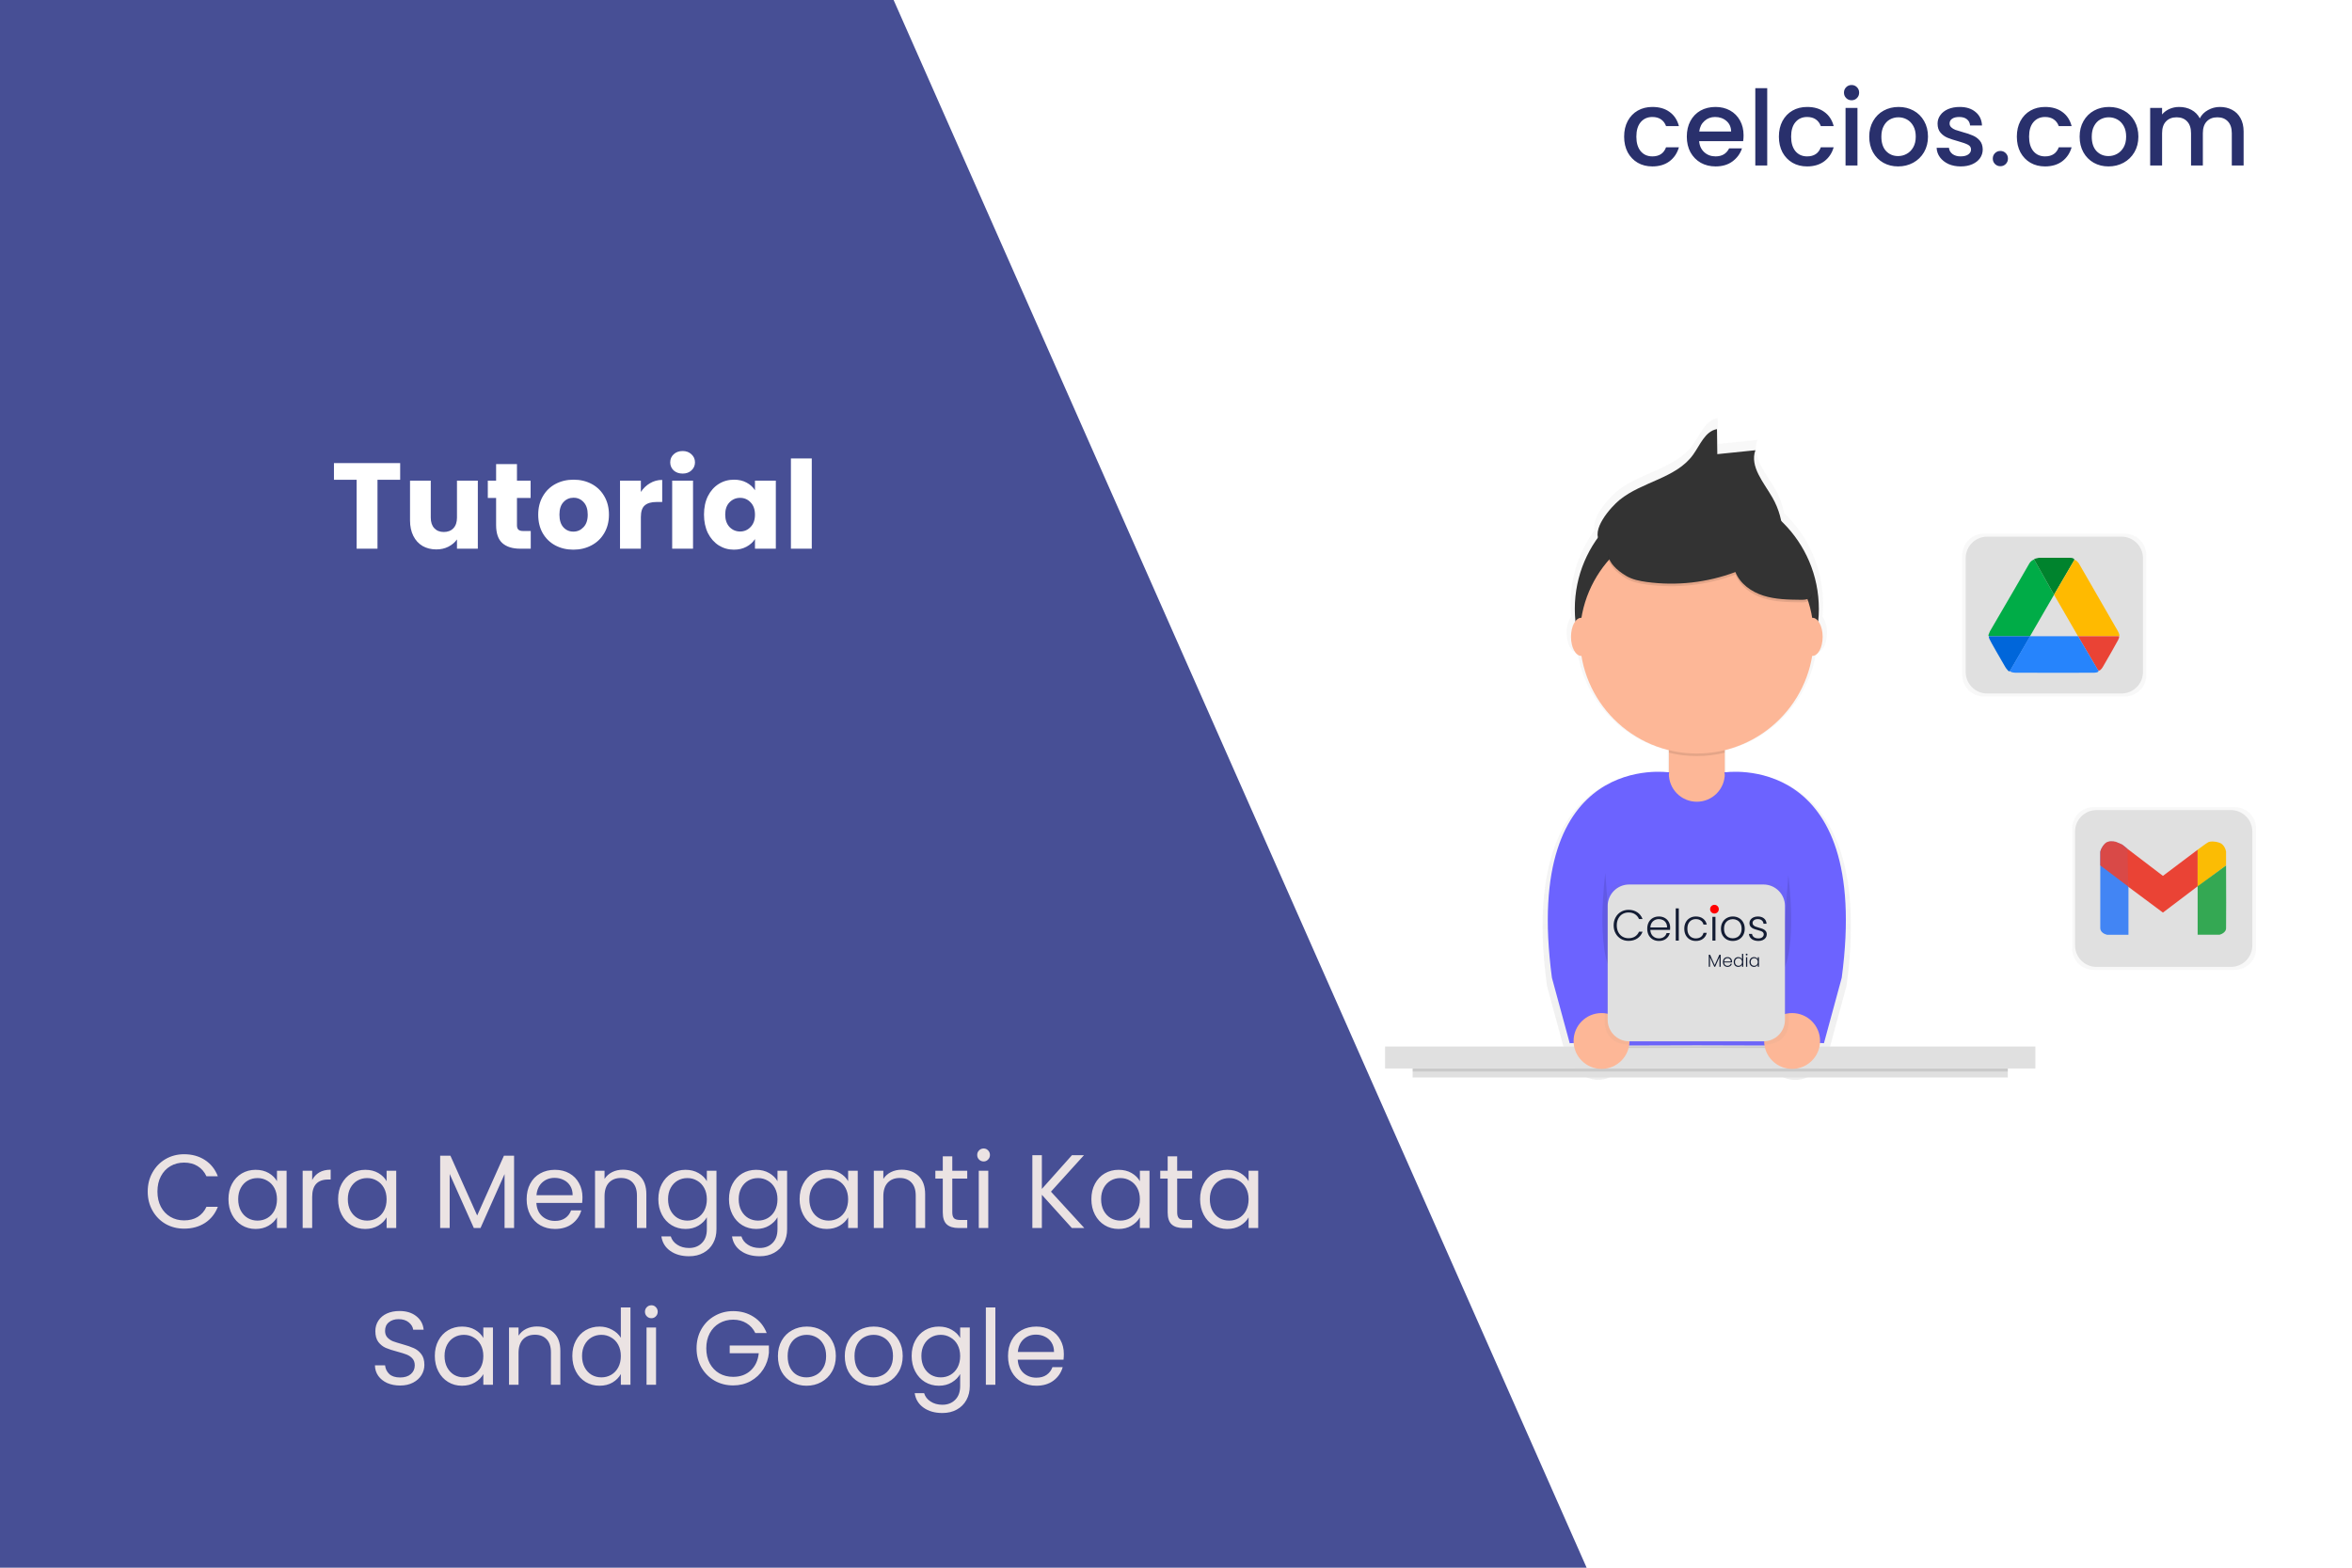 <svg width="270" height="180" viewBox="0 0 270 180" fill="none" xmlns="http://www.w3.org/2000/svg">
<g clip-path="url(#clip0)">
<rect width="270" height="180" fill="white"/>
<path d="M97.721 -11L187 191H-6V-11H97.721Z" fill="#474F95"/>
<path d="M45.938 53.172V55.09H43.334V63H40.94V55.09H38.336V53.172H45.938ZM54.853 55.188V63H52.459V61.936C52.217 62.281 51.886 62.561 51.465 62.776C51.055 62.981 50.597 63.084 50.093 63.084C49.496 63.084 48.969 62.953 48.511 62.692C48.054 62.421 47.7 62.034 47.447 61.53C47.196 61.026 47.069 60.433 47.069 59.752V55.188H49.45V59.43C49.45 59.953 49.585 60.359 49.855 60.648C50.126 60.937 50.49 61.082 50.947 61.082C51.414 61.082 51.783 60.937 52.053 60.648C52.324 60.359 52.459 59.953 52.459 59.43V55.188H54.853ZM60.927 60.97V63H59.709C58.841 63 58.164 62.79 57.679 62.37C57.194 61.941 56.951 61.245 56.951 60.284V57.176H55.999V55.188H56.951V53.284H59.345V55.188H60.913V57.176H59.345V60.312C59.345 60.545 59.401 60.713 59.513 60.816C59.625 60.919 59.812 60.97 60.073 60.97H60.927ZM65.817 63.112C65.051 63.112 64.361 62.949 63.745 62.622C63.138 62.295 62.657 61.829 62.303 61.222C61.957 60.615 61.785 59.906 61.785 59.094C61.785 58.291 61.962 57.587 62.317 56.98C62.671 56.364 63.157 55.893 63.773 55.566C64.389 55.239 65.079 55.076 65.845 55.076C66.61 55.076 67.301 55.239 67.917 55.566C68.533 55.893 69.018 56.364 69.373 56.98C69.727 57.587 69.905 58.291 69.905 59.094C69.905 59.897 69.723 60.606 69.359 61.222C69.004 61.829 68.514 62.295 67.889 62.622C67.273 62.949 66.582 63.112 65.817 63.112ZM65.817 61.04C66.274 61.04 66.661 60.872 66.979 60.536C67.305 60.2 67.469 59.719 67.469 59.094C67.469 58.469 67.31 57.988 66.993 57.652C66.685 57.316 66.302 57.148 65.845 57.148C65.378 57.148 64.991 57.316 64.683 57.652C64.375 57.979 64.221 58.459 64.221 59.094C64.221 59.719 64.37 60.2 64.669 60.536C64.977 60.872 65.359 61.04 65.817 61.04ZM73.569 56.49C73.849 56.061 74.199 55.725 74.619 55.482C75.039 55.23 75.505 55.104 76.019 55.104V57.638H75.361C74.763 57.638 74.315 57.769 74.017 58.03C73.718 58.282 73.569 58.73 73.569 59.374V63H71.175V55.188H73.569V56.49ZM78.367 54.376C77.947 54.376 77.602 54.255 77.331 54.012C77.07 53.76 76.939 53.452 76.939 53.088C76.939 52.715 77.07 52.407 77.331 52.164C77.602 51.912 77.947 51.786 78.367 51.786C78.778 51.786 79.114 51.912 79.375 52.164C79.646 52.407 79.781 52.715 79.781 53.088C79.781 53.452 79.646 53.76 79.375 54.012C79.114 54.255 78.778 54.376 78.367 54.376ZM79.557 55.188V63H77.163V55.188H79.557ZM80.816 59.08C80.816 58.277 80.965 57.573 81.264 56.966C81.572 56.359 81.987 55.893 82.51 55.566C83.032 55.239 83.616 55.076 84.26 55.076C84.811 55.076 85.291 55.188 85.702 55.412C86.122 55.636 86.444 55.93 86.668 56.294V55.188H89.062V63H86.668V61.894C86.434 62.258 86.108 62.552 85.688 62.776C85.277 63 84.796 63.112 84.246 63.112C83.611 63.112 83.032 62.949 82.51 62.622C81.987 62.286 81.572 61.815 81.264 61.208C80.965 60.592 80.816 59.883 80.816 59.08ZM86.668 59.094C86.668 58.497 86.5 58.025 86.164 57.68C85.837 57.335 85.436 57.162 84.96 57.162C84.484 57.162 84.078 57.335 83.742 57.68C83.415 58.016 83.252 58.483 83.252 59.08C83.252 59.677 83.415 60.153 83.742 60.508C84.078 60.853 84.484 61.026 84.96 61.026C85.436 61.026 85.837 60.853 86.164 60.508C86.5 60.163 86.668 59.691 86.668 59.094ZM93.188 52.64V63H90.794V52.64H93.188Z" fill="white"/>
<path d="M186.444 15.688C186.444 15.008 186.58 14.412 186.852 13.9C187.132 13.38 187.516 12.98 188.004 12.7C188.492 12.42 189.052 12.28 189.684 12.28C190.484 12.28 191.144 12.472 191.664 12.856C192.192 13.232 192.548 13.772 192.732 14.476H191.256C191.136 14.148 190.944 13.892 190.68 13.708C190.416 13.524 190.084 13.432 189.684 13.432C189.124 13.432 188.676 13.632 188.34 14.032C188.012 14.424 187.848 14.976 187.848 15.688C187.848 16.4 188.012 16.956 188.34 17.356C188.676 17.756 189.124 17.956 189.684 17.956C190.476 17.956 191 17.608 191.256 16.912H192.732C192.54 17.584 192.18 18.12 191.652 18.52C191.124 18.912 190.468 19.108 189.684 19.108C189.052 19.108 188.492 18.968 188.004 18.688C187.516 18.4 187.132 18 186.852 17.488C186.58 16.968 186.444 16.368 186.444 15.688ZM200.155 15.532C200.155 15.78 200.139 16.004 200.107 16.204H195.055C195.095 16.732 195.291 17.156 195.643 17.476C195.995 17.796 196.427 17.956 196.939 17.956C197.675 17.956 198.195 17.648 198.499 17.032H199.975C199.775 17.64 199.411 18.14 198.883 18.532C198.363 18.916 197.715 19.108 196.939 19.108C196.307 19.108 195.739 18.968 195.235 18.688C194.739 18.4 194.347 18 194.059 17.488C193.779 16.968 193.639 16.368 193.639 15.688C193.639 15.008 193.775 14.412 194.047 13.9C194.327 13.38 194.715 12.98 195.211 12.7C195.715 12.42 196.291 12.28 196.939 12.28C197.563 12.28 198.119 12.416 198.607 12.688C199.095 12.96 199.475 13.344 199.747 13.84C200.019 14.328 200.155 14.892 200.155 15.532ZM198.727 15.1C198.719 14.596 198.539 14.192 198.187 13.888C197.835 13.584 197.399 13.432 196.879 13.432C196.407 13.432 196.003 13.584 195.667 13.888C195.331 14.184 195.131 14.588 195.067 15.1H198.727ZM202.87 10.12V19H201.502V10.12H202.87ZM204.21 15.688C204.21 15.008 204.346 14.412 204.618 13.9C204.898 13.38 205.282 12.98 205.77 12.7C206.258 12.42 206.818 12.28 207.45 12.28C208.25 12.28 208.91 12.472 209.43 12.856C209.958 13.232 210.314 13.772 210.498 14.476H209.022C208.902 14.148 208.71 13.892 208.446 13.708C208.182 13.524 207.85 13.432 207.45 13.432C206.89 13.432 206.442 13.632 206.106 14.032C205.778 14.424 205.614 14.976 205.614 15.688C205.614 16.4 205.778 16.956 206.106 17.356C206.442 17.756 206.89 17.956 207.45 17.956C208.242 17.956 208.766 17.608 209.022 16.912H210.498C210.306 17.584 209.946 18.12 209.418 18.52C208.89 18.912 208.234 19.108 207.45 19.108C206.818 19.108 206.258 18.968 205.77 18.688C205.282 18.4 204.898 18 204.618 17.488C204.346 16.968 204.21 16.368 204.21 15.688ZM212.557 11.512C212.309 11.512 212.101 11.428 211.933 11.26C211.765 11.092 211.681 10.884 211.681 10.636C211.681 10.388 211.765 10.18 211.933 10.012C212.101 9.844 212.309 9.76 212.557 9.76C212.797 9.76 213.001 9.844 213.169 10.012C213.337 10.18 213.421 10.388 213.421 10.636C213.421 10.884 213.337 11.092 213.169 11.26C213.001 11.428 212.797 11.512 212.557 11.512ZM213.229 12.388V19H211.861V12.388H213.229ZM217.893 19.108C217.269 19.108 216.705 18.968 216.201 18.688C215.697 18.4 215.301 18 215.013 17.488C214.725 16.968 214.581 16.368 214.581 15.688C214.581 15.016 214.729 14.42 215.025 13.9C215.321 13.38 215.725 12.98 216.237 12.7C216.749 12.42 217.321 12.28 217.953 12.28C218.585 12.28 219.157 12.42 219.669 12.7C220.181 12.98 220.585 13.38 220.881 13.9C221.177 14.42 221.325 15.016 221.325 15.688C221.325 16.36 221.173 16.956 220.869 17.476C220.565 17.996 220.149 18.4 219.621 18.688C219.101 18.968 218.525 19.108 217.893 19.108ZM217.893 17.92C218.245 17.92 218.573 17.836 218.877 17.668C219.189 17.5 219.441 17.248 219.633 16.912C219.825 16.576 219.921 16.168 219.921 15.688C219.921 15.208 219.829 14.804 219.645 14.476C219.461 14.14 219.217 13.888 218.913 13.72C218.609 13.552 218.281 13.468 217.929 13.468C217.577 13.468 217.249 13.552 216.945 13.72C216.649 13.888 216.413 14.14 216.237 14.476C216.061 14.804 215.973 15.208 215.973 15.688C215.973 16.4 216.153 16.952 216.513 17.344C216.881 17.728 217.341 17.92 217.893 17.92ZM225.077 19.108C224.557 19.108 224.089 19.016 223.673 18.832C223.265 18.64 222.941 18.384 222.701 18.064C222.461 17.736 222.333 17.372 222.317 16.972H223.733C223.757 17.252 223.889 17.488 224.129 17.68C224.377 17.864 224.685 17.956 225.053 17.956C225.437 17.956 225.733 17.884 225.941 17.74C226.157 17.588 226.265 17.396 226.265 17.164C226.265 16.916 226.145 16.732 225.905 16.612C225.673 16.492 225.301 16.36 224.789 16.216C224.293 16.08 223.889 15.948 223.577 15.82C223.265 15.692 222.993 15.496 222.761 15.232C222.537 14.968 222.425 14.62 222.425 14.188C222.425 13.836 222.529 13.516 222.737 13.228C222.945 12.932 223.241 12.7 223.625 12.532C224.017 12.364 224.465 12.28 224.969 12.28C225.721 12.28 226.325 12.472 226.781 12.856C227.245 13.232 227.493 13.748 227.525 14.404H226.157C226.133 14.108 226.013 13.872 225.797 13.696C225.581 13.52 225.289 13.432 224.921 13.432C224.561 13.432 224.285 13.5 224.093 13.636C223.901 13.772 223.805 13.952 223.805 14.176C223.805 14.352 223.869 14.5 223.997 14.62C224.125 14.74 224.281 14.836 224.465 14.908C224.649 14.972 224.921 15.056 225.281 15.16C225.761 15.288 226.153 15.42 226.457 15.556C226.769 15.684 227.037 15.876 227.261 16.132C227.485 16.388 227.601 16.728 227.609 17.152C227.609 17.528 227.505 17.864 227.297 18.16C227.089 18.456 226.793 18.688 226.409 18.856C226.033 19.024 225.589 19.108 225.077 19.108ZM229.64 19.084C229.392 19.084 229.184 19 229.016 18.832C228.848 18.664 228.764 18.456 228.764 18.208C228.764 17.96 228.848 17.752 229.016 17.584C229.184 17.416 229.392 17.332 229.64 17.332C229.88 17.332 230.084 17.416 230.252 17.584C230.42 17.752 230.504 17.96 230.504 18.208C230.504 18.456 230.42 18.664 230.252 18.832C230.084 19 229.88 19.084 229.64 19.084ZM231.526 15.688C231.526 15.008 231.662 14.412 231.934 13.9C232.214 13.38 232.598 12.98 233.086 12.7C233.574 12.42 234.134 12.28 234.766 12.28C235.566 12.28 236.226 12.472 236.746 12.856C237.274 13.232 237.63 13.772 237.814 14.476H236.338C236.218 14.148 236.026 13.892 235.762 13.708C235.498 13.524 235.166 13.432 234.766 13.432C234.206 13.432 233.758 13.632 233.422 14.032C233.094 14.424 232.93 14.976 232.93 15.688C232.93 16.4 233.094 16.956 233.422 17.356C233.758 17.756 234.206 17.956 234.766 17.956C235.558 17.956 236.082 17.608 236.338 16.912H237.814C237.622 17.584 237.262 18.12 236.734 18.52C236.206 18.912 235.55 19.108 234.766 19.108C234.134 19.108 233.574 18.968 233.086 18.688C232.598 18.4 232.214 18 231.934 17.488C231.662 16.968 231.526 16.368 231.526 15.688ZM242.045 19.108C241.421 19.108 240.857 18.968 240.353 18.688C239.849 18.4 239.453 18 239.165 17.488C238.877 16.968 238.733 16.368 238.733 15.688C238.733 15.016 238.881 14.42 239.177 13.9C239.473 13.38 239.877 12.98 240.389 12.7C240.901 12.42 241.473 12.28 242.105 12.28C242.737 12.28 243.309 12.42 243.821 12.7C244.333 12.98 244.737 13.38 245.033 13.9C245.329 14.42 245.477 15.016 245.477 15.688C245.477 16.36 245.325 16.956 245.021 17.476C244.717 17.996 244.301 18.4 243.773 18.688C243.253 18.968 242.677 19.108 242.045 19.108ZM242.045 17.92C242.397 17.92 242.725 17.836 243.029 17.668C243.341 17.5 243.593 17.248 243.785 16.912C243.977 16.576 244.073 16.168 244.073 15.688C244.073 15.208 243.981 14.804 243.797 14.476C243.613 14.14 243.369 13.888 243.065 13.72C242.761 13.552 242.433 13.468 242.081 13.468C241.729 13.468 241.401 13.552 241.097 13.72C240.801 13.888 240.565 14.14 240.389 14.476C240.213 14.804 240.125 15.208 240.125 15.688C240.125 16.4 240.305 16.952 240.665 17.344C241.033 17.728 241.493 17.92 242.045 17.92ZM254.834 12.28C255.354 12.28 255.818 12.388 256.226 12.604C256.642 12.82 256.966 13.14 257.198 13.564C257.438 13.988 257.558 14.5 257.558 15.1V19H256.202V15.304C256.202 14.712 256.054 14.26 255.758 13.948C255.462 13.628 255.058 13.468 254.546 13.468C254.034 13.468 253.626 13.628 253.322 13.948C253.026 14.26 252.878 14.712 252.878 15.304V19H251.522V15.304C251.522 14.712 251.374 14.26 251.078 13.948C250.782 13.628 250.378 13.468 249.866 13.468C249.354 13.468 248.946 13.628 248.642 13.948C248.346 14.26 248.198 14.712 248.198 15.304V19H246.83V12.388H248.198V13.144C248.422 12.872 248.706 12.66 249.05 12.508C249.394 12.356 249.762 12.28 250.154 12.28C250.682 12.28 251.154 12.392 251.57 12.616C251.986 12.84 252.306 13.164 252.53 13.588C252.73 13.188 253.042 12.872 253.466 12.64C253.89 12.4 254.346 12.28 254.834 12.28Z" fill="#29306C"/>
<path d="M16.957 136.812C16.957 135.996 17.141 135.264 17.509 134.616C17.877 133.96 18.377 133.448 19.009 133.08C19.649 132.712 20.357 132.528 21.133 132.528C22.045 132.528 22.841 132.748 23.521 133.188C24.201 133.628 24.697 134.252 25.009 135.06H23.701C23.469 134.556 23.133 134.168 22.693 133.896C22.261 133.624 21.741 133.488 21.133 133.488C20.549 133.488 20.025 133.624 19.561 133.896C19.097 134.168 18.733 134.556 18.469 135.06C18.205 135.556 18.073 136.14 18.073 136.812C18.073 137.476 18.205 138.06 18.469 138.564C18.733 139.06 19.097 139.444 19.561 139.716C20.025 139.988 20.549 140.124 21.133 140.124C21.741 140.124 22.261 139.992 22.693 139.728C23.133 139.456 23.469 139.068 23.701 138.564H25.009C24.697 139.364 24.201 139.984 23.521 140.424C22.841 140.856 22.045 141.072 21.133 141.072C20.357 141.072 19.649 140.892 19.009 140.532C18.377 140.164 17.877 139.656 17.509 139.008C17.141 138.36 16.957 137.628 16.957 136.812ZM26.227 137.688C26.227 137.016 26.363 136.428 26.635 135.924C26.907 135.412 27.279 135.016 27.751 134.736C28.231 134.456 28.763 134.316 29.347 134.316C29.923 134.316 30.423 134.44 30.847 134.688C31.271 134.936 31.587 135.248 31.795 135.624V134.424H32.899V141H31.795V139.776C31.579 140.16 31.255 140.48 30.823 140.736C30.399 140.984 29.903 141.108 29.335 141.108C28.751 141.108 28.223 140.964 27.751 140.676C27.279 140.388 26.907 139.984 26.635 139.464C26.363 138.944 26.227 138.352 26.227 137.688ZM31.795 137.7C31.795 137.204 31.695 136.772 31.495 136.404C31.295 136.036 31.023 135.756 30.679 135.564C30.343 135.364 29.971 135.264 29.563 135.264C29.155 135.264 28.783 135.36 28.447 135.552C28.111 135.744 27.843 136.024 27.643 136.392C27.443 136.76 27.343 137.192 27.343 137.688C27.343 138.192 27.443 138.632 27.643 139.008C27.843 139.376 28.111 139.66 28.447 139.86C28.783 140.052 29.155 140.148 29.563 140.148C29.971 140.148 30.343 140.052 30.679 139.86C31.023 139.66 31.295 139.376 31.495 139.008C31.695 138.632 31.795 138.196 31.795 137.7ZM35.836 135.492C36.028 135.116 36.3 134.824 36.652 134.616C37.012 134.408 37.448 134.304 37.96 134.304V135.432H37.672C36.448 135.432 35.836 136.096 35.836 137.424V141H34.744V134.424H35.836V135.492ZM38.813 137.688C38.813 137.016 38.949 136.428 39.221 135.924C39.493 135.412 39.865 135.016 40.337 134.736C40.817 134.456 41.349 134.316 41.933 134.316C42.509 134.316 43.009 134.44 43.433 134.688C43.857 134.936 44.173 135.248 44.381 135.624V134.424H45.485V141H44.381V139.776C44.165 140.16 43.841 140.48 43.409 140.736C42.985 140.984 42.489 141.108 41.921 141.108C41.337 141.108 40.809 140.964 40.337 140.676C39.865 140.388 39.493 139.984 39.221 139.464C38.949 138.944 38.813 138.352 38.813 137.688ZM44.381 137.7C44.381 137.204 44.281 136.772 44.081 136.404C43.881 136.036 43.609 135.756 43.265 135.564C42.929 135.364 42.557 135.264 42.149 135.264C41.741 135.264 41.369 135.36 41.033 135.552C40.697 135.744 40.429 136.024 40.229 136.392C40.029 136.76 39.929 137.192 39.929 137.688C39.929 138.192 40.029 138.632 40.229 139.008C40.429 139.376 40.697 139.66 41.033 139.86C41.369 140.052 41.741 140.148 42.149 140.148C42.557 140.148 42.929 140.052 43.265 139.86C43.609 139.66 43.881 139.376 44.081 139.008C44.281 138.632 44.381 138.196 44.381 137.7ZM59.014 132.696V141H57.922V134.808L55.161 141H54.394L51.621 134.796V141H50.529V132.696H51.706L54.778 139.56L57.849 132.696H59.014ZM66.865 137.46C66.865 137.668 66.853 137.888 66.829 138.12H61.573C61.613 138.768 61.833 139.276 62.233 139.644C62.641 140.004 63.133 140.184 63.709 140.184C64.181 140.184 64.573 140.076 64.885 139.86C65.205 139.636 65.429 139.34 65.557 138.972H66.733C66.557 139.604 66.205 140.12 65.677 140.52C65.149 140.912 64.493 141.108 63.709 141.108C63.085 141.108 62.525 140.968 62.029 140.688C61.541 140.408 61.157 140.012 60.877 139.5C60.597 138.98 60.457 138.38 60.457 137.7C60.457 137.02 60.593 136.424 60.865 135.912C61.137 135.4 61.517 135.008 62.005 134.736C62.501 134.456 63.069 134.316 63.709 134.316C64.333 134.316 64.885 134.452 65.365 134.724C65.845 134.996 66.213 135.372 66.469 135.852C66.733 136.324 66.865 136.86 66.865 137.46ZM65.737 137.232C65.737 136.816 65.645 136.46 65.461 136.164C65.277 135.86 65.025 135.632 64.705 135.48C64.393 135.32 64.045 135.24 63.661 135.24C63.109 135.24 62.637 135.416 62.245 135.768C61.861 136.12 61.641 136.608 61.585 137.232H65.737ZM71.511 134.304C72.311 134.304 72.959 134.548 73.455 135.036C73.951 135.516 74.199 136.212 74.199 137.124V141H73.119V137.28C73.119 136.624 72.955 136.124 72.627 135.78C72.299 135.428 71.851 135.252 71.283 135.252C70.707 135.252 70.247 135.432 69.903 135.792C69.567 136.152 69.399 136.676 69.399 137.364V141H68.307V134.424H69.399V135.36C69.615 135.024 69.907 134.764 70.275 134.58C70.651 134.396 71.063 134.304 71.511 134.304ZM78.695 134.316C79.263 134.316 79.759 134.44 80.183 134.688C80.615 134.936 80.935 135.248 81.143 135.624V134.424H82.247V141.144C82.247 141.744 82.119 142.276 81.863 142.74C81.607 143.212 81.239 143.58 80.759 143.844C80.287 144.108 79.735 144.24 79.103 144.24C78.239 144.24 77.519 144.036 76.943 143.628C76.367 143.22 76.027 142.664 75.923 141.96H77.003C77.123 142.36 77.371 142.68 77.747 142.92C78.123 143.168 78.575 143.292 79.103 143.292C79.703 143.292 80.191 143.104 80.567 142.728C80.951 142.352 81.143 141.824 81.143 141.144V139.764C80.927 140.148 80.607 140.468 80.183 140.724C79.759 140.98 79.263 141.108 78.695 141.108C78.111 141.108 77.579 140.964 77.099 140.676C76.627 140.388 76.255 139.984 75.983 139.464C75.711 138.944 75.575 138.352 75.575 137.688C75.575 137.016 75.711 136.428 75.983 135.924C76.255 135.412 76.627 135.016 77.099 134.736C77.579 134.456 78.111 134.316 78.695 134.316ZM81.143 137.7C81.143 137.204 81.043 136.772 80.843 136.404C80.643 136.036 80.371 135.756 80.027 135.564C79.691 135.364 79.319 135.264 78.911 135.264C78.503 135.264 78.131 135.36 77.795 135.552C77.459 135.744 77.191 136.024 76.991 136.392C76.791 136.76 76.691 137.192 76.691 137.688C76.691 138.192 76.791 138.632 76.991 139.008C77.191 139.376 77.459 139.66 77.795 139.86C78.131 140.052 78.503 140.148 78.911 140.148C79.319 140.148 79.691 140.052 80.027 139.86C80.371 139.66 80.643 139.376 80.843 139.008C81.043 138.632 81.143 138.196 81.143 137.7ZM86.804 134.316C87.372 134.316 87.868 134.44 88.292 134.688C88.724 134.936 89.044 135.248 89.252 135.624V134.424H90.356V141.144C90.356 141.744 90.228 142.276 89.972 142.74C89.716 143.212 89.348 143.58 88.868 143.844C88.396 144.108 87.844 144.24 87.212 144.24C86.348 144.24 85.628 144.036 85.052 143.628C84.476 143.22 84.136 142.664 84.032 141.96H85.112C85.232 142.36 85.48 142.68 85.856 142.92C86.232 143.168 86.684 143.292 87.212 143.292C87.812 143.292 88.3 143.104 88.676 142.728C89.06 142.352 89.252 141.824 89.252 141.144V139.764C89.036 140.148 88.716 140.468 88.292 140.724C87.868 140.98 87.372 141.108 86.804 141.108C86.22 141.108 85.688 140.964 85.208 140.676C84.736 140.388 84.364 139.984 84.092 139.464C83.82 138.944 83.684 138.352 83.684 137.688C83.684 137.016 83.82 136.428 84.092 135.924C84.364 135.412 84.736 135.016 85.208 134.736C85.688 134.456 86.22 134.316 86.804 134.316ZM89.252 137.7C89.252 137.204 89.152 136.772 88.952 136.404C88.752 136.036 88.48 135.756 88.136 135.564C87.8 135.364 87.428 135.264 87.02 135.264C86.612 135.264 86.24 135.36 85.904 135.552C85.568 135.744 85.3 136.024 85.1 136.392C84.9 136.76 84.8 137.192 84.8 137.688C84.8 138.192 84.9 138.632 85.1 139.008C85.3 139.376 85.568 139.66 85.904 139.86C86.24 140.052 86.612 140.148 87.02 140.148C87.428 140.148 87.8 140.052 88.136 139.86C88.48 139.66 88.752 139.376 88.952 139.008C89.152 138.632 89.252 138.196 89.252 137.7ZM91.793 137.688C91.793 137.016 91.929 136.428 92.201 135.924C92.473 135.412 92.845 135.016 93.317 134.736C93.797 134.456 94.329 134.316 94.913 134.316C95.489 134.316 95.989 134.44 96.413 134.688C96.837 134.936 97.153 135.248 97.361 135.624V134.424H98.465V141H97.361V139.776C97.145 140.16 96.821 140.48 96.389 140.736C95.965 140.984 95.469 141.108 94.901 141.108C94.317 141.108 93.789 140.964 93.317 140.676C92.845 140.388 92.473 139.984 92.201 139.464C91.929 138.944 91.793 138.352 91.793 137.688ZM97.361 137.7C97.361 137.204 97.261 136.772 97.061 136.404C96.861 136.036 96.589 135.756 96.245 135.564C95.909 135.364 95.537 135.264 95.129 135.264C94.721 135.264 94.349 135.36 94.013 135.552C93.677 135.744 93.409 136.024 93.209 136.392C93.009 136.76 92.909 137.192 92.909 137.688C92.909 138.192 93.009 138.632 93.209 139.008C93.409 139.376 93.677 139.66 94.013 139.86C94.349 140.052 94.721 140.148 95.129 140.148C95.537 140.148 95.909 140.052 96.245 139.86C96.589 139.66 96.861 139.376 97.061 139.008C97.261 138.632 97.361 138.196 97.361 137.7ZM103.515 134.304C104.315 134.304 104.963 134.548 105.459 135.036C105.955 135.516 106.203 136.212 106.203 137.124V141H105.123V137.28C105.123 136.624 104.959 136.124 104.631 135.78C104.303 135.428 103.855 135.252 103.287 135.252C102.711 135.252 102.251 135.432 101.907 135.792C101.571 136.152 101.403 136.676 101.403 137.364V141H100.311V134.424H101.403V135.36C101.619 135.024 101.911 134.764 102.279 134.58C102.655 134.396 103.067 134.304 103.515 134.304ZM109.319 135.324V139.2C109.319 139.52 109.387 139.748 109.523 139.884C109.659 140.012 109.895 140.076 110.23 140.076H111.035V141H110.051C109.443 141 108.987 140.86 108.683 140.58C108.379 140.3 108.227 139.84 108.227 139.2V135.324H107.375V134.424H108.227V132.768H109.319V134.424H111.035V135.324H109.319ZM112.922 133.356C112.714 133.356 112.538 133.284 112.394 133.14C112.25 132.996 112.178 132.82 112.178 132.612C112.178 132.404 112.25 132.228 112.394 132.084C112.538 131.94 112.714 131.868 112.922 131.868C113.122 131.868 113.29 131.94 113.426 132.084C113.57 132.228 113.642 132.404 113.642 132.612C113.642 132.82 113.57 132.996 113.426 133.14C113.29 133.284 113.122 133.356 112.922 133.356ZM113.45 134.424V141H112.358V134.424H113.45ZM123.046 141L119.602 137.184V141H118.51V132.636H119.602V136.512L123.058 132.636H124.438L120.646 136.824L124.474 141H123.046ZM125.286 137.688C125.286 137.016 125.422 136.428 125.694 135.924C125.966 135.412 126.338 135.016 126.81 134.736C127.29 134.456 127.822 134.316 128.406 134.316C128.982 134.316 129.482 134.44 129.906 134.688C130.33 134.936 130.646 135.248 130.854 135.624V134.424H131.958V141H130.854V139.776C130.638 140.16 130.314 140.48 129.882 140.736C129.458 140.984 128.962 141.108 128.394 141.108C127.81 141.108 127.282 140.964 126.81 140.676C126.338 140.388 125.966 139.984 125.694 139.464C125.422 138.944 125.286 138.352 125.286 137.688ZM130.854 137.7C130.854 137.204 130.754 136.772 130.554 136.404C130.354 136.036 130.082 135.756 129.738 135.564C129.402 135.364 129.03 135.264 128.622 135.264C128.214 135.264 127.842 135.36 127.506 135.552C127.17 135.744 126.902 136.024 126.702 136.392C126.502 136.76 126.402 137.192 126.402 137.688C126.402 138.192 126.502 138.632 126.702 139.008C126.902 139.376 127.17 139.66 127.506 139.86C127.842 140.052 128.214 140.148 128.622 140.148C129.03 140.148 129.402 140.052 129.738 139.86C130.082 139.66 130.354 139.376 130.554 139.008C130.754 138.632 130.854 138.196 130.854 137.7ZM135.135 135.324V139.2C135.135 139.52 135.203 139.748 135.339 139.884C135.475 140.012 135.711 140.076 136.047 140.076H136.851V141H135.867C135.259 141 134.803 140.86 134.499 140.58C134.195 140.3 134.043 139.84 134.043 139.2V135.324H133.191V134.424H134.043V132.768H135.135V134.424H136.851V135.324H135.135ZM137.766 137.688C137.766 137.016 137.902 136.428 138.174 135.924C138.446 135.412 138.818 135.016 139.29 134.736C139.77 134.456 140.302 134.316 140.886 134.316C141.462 134.316 141.962 134.44 142.386 134.688C142.81 134.936 143.126 135.248 143.334 135.624V134.424H144.438V141H143.334V139.776C143.118 140.16 142.794 140.48 142.362 140.736C141.938 140.984 141.442 141.108 140.874 141.108C140.29 141.108 139.762 140.964 139.29 140.676C138.818 140.388 138.446 139.984 138.174 139.464C137.902 138.944 137.766 138.352 137.766 137.688ZM143.334 137.7C143.334 137.204 143.234 136.772 143.034 136.404C142.834 136.036 142.562 135.756 142.218 135.564C141.882 135.364 141.51 135.264 141.102 135.264C140.694 135.264 140.322 135.36 139.986 135.552C139.65 135.744 139.382 136.024 139.182 136.392C138.982 136.76 138.882 137.192 138.882 137.688C138.882 138.192 138.982 138.632 139.182 139.008C139.382 139.376 139.65 139.66 139.986 139.86C140.322 140.052 140.694 140.148 141.102 140.148C141.51 140.148 141.882 140.052 142.218 139.86C142.562 139.66 142.834 139.376 143.034 139.008C143.234 138.632 143.334 138.196 143.334 137.7ZM45.933 159.084C45.381 159.084 44.885 158.988 44.445 158.796C44.013 158.596 43.673 158.324 43.425 157.98C43.177 157.628 43.049 157.224 43.041 156.768H44.205C44.245 157.16 44.405 157.492 44.685 157.764C44.973 158.028 45.389 158.16 45.933 158.16C46.453 158.16 46.861 158.032 47.157 157.776C47.461 157.512 47.613 157.176 47.613 156.768C47.613 156.448 47.525 156.188 47.349 155.988C47.173 155.788 46.953 155.636 46.689 155.532C46.425 155.428 46.069 155.316 45.621 155.196C45.069 155.052 44.625 154.908 44.289 154.764C43.961 154.62 43.677 154.396 43.437 154.092C43.205 153.78 43.089 153.364 43.089 152.844C43.089 152.388 43.205 151.984 43.437 151.632C43.669 151.28 43.993 151.008 44.409 150.816C44.833 150.624 45.317 150.528 45.861 150.528C46.645 150.528 47.285 150.724 47.781 151.116C48.285 151.508 48.569 152.028 48.633 152.676H47.433C47.393 152.356 47.225 152.076 46.929 151.836C46.633 151.588 46.241 151.464 45.753 151.464C45.297 151.464 44.925 151.584 44.637 151.824C44.349 152.056 44.205 152.384 44.205 152.808C44.205 153.112 44.289 153.36 44.457 153.552C44.633 153.744 44.845 153.892 45.093 153.996C45.349 154.092 45.705 154.204 46.161 154.332C46.713 154.484 47.157 154.636 47.493 154.788C47.829 154.932 48.117 155.16 48.357 155.472C48.597 155.776 48.717 156.192 48.717 156.72C48.717 157.128 48.609 157.512 48.393 157.872C48.177 158.232 47.857 158.524 47.433 158.748C47.009 158.972 46.509 159.084 45.933 159.084ZM49.916 155.688C49.916 155.016 50.052 154.428 50.324 153.924C50.596 153.412 50.968 153.016 51.44 152.736C51.92 152.456 52.452 152.316 53.036 152.316C53.612 152.316 54.112 152.44 54.536 152.688C54.96 152.936 55.276 153.248 55.484 153.624V152.424H56.588V159H55.484V157.776C55.268 158.16 54.944 158.48 54.512 158.736C54.088 158.984 53.592 159.108 53.024 159.108C52.44 159.108 51.912 158.964 51.44 158.676C50.968 158.388 50.596 157.984 50.324 157.464C50.052 156.944 49.916 156.352 49.916 155.688ZM55.484 155.7C55.484 155.204 55.384 154.772 55.184 154.404C54.984 154.036 54.712 153.756 54.368 153.564C54.032 153.364 53.66 153.264 53.252 153.264C52.844 153.264 52.472 153.36 52.136 153.552C51.8 153.744 51.532 154.024 51.332 154.392C51.132 154.76 51.032 155.192 51.032 155.688C51.032 156.192 51.132 156.632 51.332 157.008C51.532 157.376 51.8 157.66 52.136 157.86C52.472 158.052 52.844 158.148 53.252 158.148C53.66 158.148 54.032 158.052 54.368 157.86C54.712 157.66 54.984 157.376 55.184 157.008C55.384 156.632 55.484 156.196 55.484 155.7ZM61.638 152.304C62.438 152.304 63.086 152.548 63.582 153.036C64.078 153.516 64.326 154.212 64.326 155.124V159H63.246V155.28C63.246 154.624 63.082 154.124 62.754 153.78C62.426 153.428 61.978 153.252 61.41 153.252C60.834 153.252 60.374 153.432 60.03 153.792C59.694 154.152 59.526 154.676 59.526 155.364V159H58.434V152.424H59.526V153.36C59.742 153.024 60.034 152.764 60.402 152.58C60.778 152.396 61.19 152.304 61.638 152.304ZM65.701 155.688C65.701 155.016 65.838 154.428 66.109 153.924C66.382 153.412 66.754 153.016 67.225 152.736C67.706 152.456 68.242 152.316 68.834 152.316C69.346 152.316 69.822 152.436 70.261 152.676C70.701 152.908 71.037 153.216 71.269 153.6V150.12H72.374V159H71.269V157.764C71.053 158.156 70.734 158.48 70.309 158.736C69.885 158.984 69.389 159.108 68.822 159.108C68.237 159.108 67.706 158.964 67.225 158.676C66.754 158.388 66.382 157.984 66.109 157.464C65.838 156.944 65.701 156.352 65.701 155.688ZM71.269 155.7C71.269 155.204 71.169 154.772 70.969 154.404C70.769 154.036 70.498 153.756 70.153 153.564C69.817 153.364 69.445 153.264 69.037 153.264C68.629 153.264 68.257 153.36 67.921 153.552C67.585 153.744 67.317 154.024 67.118 154.392C66.918 154.76 66.817 155.192 66.817 155.688C66.817 156.192 66.918 156.632 67.118 157.008C67.317 157.376 67.585 157.66 67.921 157.86C68.257 158.052 68.629 158.148 69.037 158.148C69.445 158.148 69.817 158.052 70.153 157.86C70.498 157.66 70.769 157.376 70.969 157.008C71.169 156.632 71.269 156.196 71.269 155.7ZM74.783 151.356C74.575 151.356 74.399 151.284 74.255 151.14C74.111 150.996 74.039 150.82 74.039 150.612C74.039 150.404 74.111 150.228 74.255 150.084C74.399 149.94 74.575 149.868 74.783 149.868C74.983 149.868 75.151 149.94 75.287 150.084C75.431 150.228 75.503 150.404 75.503 150.612C75.503 150.82 75.431 150.996 75.287 151.14C75.151 151.284 74.983 151.356 74.783 151.356ZM75.311 152.424V159H74.219V152.424H75.311ZM86.707 153.06C86.475 152.572 86.139 152.196 85.699 151.932C85.259 151.66 84.747 151.524 84.163 151.524C83.579 151.524 83.051 151.66 82.579 151.932C82.115 152.196 81.747 152.58 81.475 153.084C81.211 153.58 81.079 154.156 81.079 154.812C81.079 155.468 81.211 156.044 81.475 156.54C81.747 157.036 82.115 157.42 82.579 157.692C83.051 157.956 83.579 158.088 84.163 158.088C84.979 158.088 85.651 157.844 86.179 157.356C86.707 156.868 87.015 156.208 87.103 155.376H83.767V154.488H88.267V155.328C88.203 156.016 87.987 156.648 87.619 157.224C87.251 157.792 86.767 158.244 86.167 158.58C85.567 158.908 84.899 159.072 84.163 159.072C83.387 159.072 82.679 158.892 82.039 158.532C81.399 158.164 80.891 157.656 80.515 157.008C80.147 156.36 79.963 155.628 79.963 154.812C79.963 153.996 80.147 153.264 80.515 152.616C80.891 151.96 81.399 151.452 82.039 151.092C82.679 150.724 83.387 150.54 84.163 150.54C85.051 150.54 85.835 150.76 86.515 151.2C87.203 151.64 87.703 152.26 88.015 153.06H86.707ZM92.579 159.108C91.963 159.108 91.403 158.968 90.899 158.688C90.403 158.408 90.011 158.012 89.723 157.5C89.443 156.98 89.303 156.38 89.303 155.7C89.303 155.028 89.447 154.436 89.735 153.924C90.031 153.404 90.431 153.008 90.935 152.736C91.439 152.456 92.003 152.316 92.627 152.316C93.251 152.316 93.815 152.456 94.319 152.736C94.823 153.008 95.219 153.4 95.507 153.912C95.803 154.424 95.951 155.02 95.951 155.7C95.951 156.38 95.799 156.98 95.495 157.5C95.199 158.012 94.795 158.408 94.283 158.688C93.771 158.968 93.203 159.108 92.579 159.108ZM92.579 158.148C92.971 158.148 93.339 158.056 93.683 157.872C94.027 157.688 94.303 157.412 94.511 157.044C94.727 156.676 94.835 156.228 94.835 155.7C94.835 155.172 94.731 154.724 94.523 154.356C94.315 153.988 94.043 153.716 93.707 153.54C93.371 153.356 93.007 153.264 92.615 153.264C92.215 153.264 91.847 153.356 91.511 153.54C91.183 153.716 90.919 153.988 90.719 154.356C90.519 154.724 90.419 155.172 90.419 155.7C90.419 156.236 90.515 156.688 90.707 157.056C90.907 157.424 91.171 157.7 91.499 157.884C91.827 158.06 92.187 158.148 92.579 158.148ZM100.255 159.108C99.639 159.108 99.079 158.968 98.575 158.688C98.079 158.408 97.687 158.012 97.399 157.5C97.119 156.98 96.979 156.38 96.979 155.7C96.979 155.028 97.123 154.436 97.411 153.924C97.707 153.404 98.107 153.008 98.611 152.736C99.115 152.456 99.679 152.316 100.303 152.316C100.927 152.316 101.491 152.456 101.995 152.736C102.499 153.008 102.895 153.4 103.183 153.912C103.479 154.424 103.627 155.02 103.627 155.7C103.627 156.38 103.475 156.98 103.171 157.5C102.875 158.012 102.471 158.408 101.959 158.688C101.447 158.968 100.879 159.108 100.255 159.108ZM100.255 158.148C100.647 158.148 101.015 158.056 101.359 157.872C101.703 157.688 101.979 157.412 102.187 157.044C102.403 156.676 102.511 156.228 102.511 155.7C102.511 155.172 102.407 154.724 102.199 154.356C101.991 153.988 101.719 153.716 101.383 153.54C101.047 153.356 100.683 153.264 100.291 153.264C99.891 153.264 99.523 153.356 99.187 153.54C98.859 153.716 98.595 153.988 98.395 154.356C98.195 154.724 98.095 155.172 98.095 155.7C98.095 156.236 98.191 156.688 98.383 157.056C98.583 157.424 98.847 157.7 99.175 157.884C99.503 158.06 99.863 158.148 100.255 158.148ZM107.775 152.316C108.343 152.316 108.839 152.44 109.263 152.688C109.695 152.936 110.015 153.248 110.223 153.624V152.424H111.327V159.144C111.327 159.744 111.199 160.276 110.943 160.74C110.687 161.212 110.319 161.58 109.839 161.844C109.367 162.108 108.815 162.24 108.183 162.24C107.319 162.24 106.599 162.036 106.023 161.628C105.447 161.22 105.107 160.664 105.003 159.96H106.083C106.203 160.36 106.451 160.68 106.827 160.92C107.203 161.168 107.655 161.292 108.183 161.292C108.783 161.292 109.271 161.104 109.647 160.728C110.031 160.352 110.223 159.824 110.223 159.144V157.764C110.007 158.148 109.687 158.468 109.263 158.724C108.839 158.98 108.343 159.108 107.775 159.108C107.191 159.108 106.659 158.964 106.179 158.676C105.707 158.388 105.335 157.984 105.063 157.464C104.791 156.944 104.655 156.352 104.655 155.688C104.655 155.016 104.791 154.428 105.063 153.924C105.335 153.412 105.707 153.016 106.179 152.736C106.659 152.456 107.191 152.316 107.775 152.316ZM110.223 155.7C110.223 155.204 110.123 154.772 109.923 154.404C109.723 154.036 109.451 153.756 109.107 153.564C108.771 153.364 108.399 153.264 107.991 153.264C107.583 153.264 107.211 153.36 106.875 153.552C106.539 153.744 106.271 154.024 106.071 154.392C105.871 154.76 105.771 155.192 105.771 155.688C105.771 156.192 105.871 156.632 106.071 157.008C106.271 157.376 106.539 157.66 106.875 157.86C107.211 158.052 107.583 158.148 107.991 158.148C108.399 158.148 108.771 158.052 109.107 157.86C109.451 157.66 109.723 157.376 109.923 157.008C110.123 156.632 110.223 156.196 110.223 155.7ZM114.264 150.12V159H113.172V150.12H114.264ZM122.125 155.46C122.125 155.668 122.113 155.888 122.089 156.12H116.833C116.873 156.768 117.093 157.276 117.493 157.644C117.901 158.004 118.393 158.184 118.969 158.184C119.441 158.184 119.833 158.076 120.145 157.86C120.465 157.636 120.689 157.34 120.817 156.972H121.993C121.817 157.604 121.465 158.12 120.937 158.52C120.409 158.912 119.753 159.108 118.969 159.108C118.345 159.108 117.785 158.968 117.289 158.688C116.801 158.408 116.417 158.012 116.137 157.5C115.857 156.98 115.717 156.38 115.717 155.7C115.717 155.02 115.853 154.424 116.125 153.912C116.397 153.4 116.777 153.008 117.265 152.736C117.761 152.456 118.329 152.316 118.969 152.316C119.593 152.316 120.145 152.452 120.625 152.724C121.105 152.996 121.473 153.372 121.729 153.852C121.993 154.324 122.125 154.86 122.125 155.46ZM120.997 155.232C120.997 154.816 120.905 154.46 120.721 154.164C120.537 153.86 120.285 153.632 119.965 153.48C119.653 153.32 119.305 153.24 118.921 153.24C118.369 153.24 117.897 153.416 117.505 153.768C117.121 154.12 116.901 154.608 116.845 155.232H120.997Z" fill="#EBE3E3"/>
<g clip-path="url(#clip1)">
<g opacity="0.7">
<path opacity="0.7" d="M198.176 88.762L198.108 88.746V86.138C200.746 85.487 203.136 84.079 204.981 82.087C206.826 80.096 208.046 77.608 208.49 74.931H208.524C209.191 74.931 209.731 73.919 209.731 72.671C209.731 71.897 209.523 71.215 209.206 70.807C209.254 70.33 209.278 69.846 209.279 69.356C209.281 67.404 208.886 65.472 208.119 63.677C207.351 61.882 206.227 60.261 204.813 58.912C204.619 57.947 204.273 57.02 203.787 56.163C202.758 54.354 201.046 52.47 201.744 50.508L197.223 50.969L197.181 47.996C195.771 48.249 195.18 49.881 194.343 51.043C192.329 53.839 188.289 54.228 185.617 56.405C184.709 57.145 182.667 59.394 183.051 60.869C181.255 63.336 180.29 66.307 180.294 69.356C180.294 69.846 180.319 70.329 180.367 70.807C180.05 71.215 179.842 71.897 179.842 72.671C179.842 73.92 180.383 74.931 181.049 74.931H181.083C181.527 77.608 182.747 80.096 184.592 82.087C186.437 84.079 188.827 85.487 191.466 86.138V88.746L191.397 88.762C189.841 88.581 174.134 87.384 177.578 113.169L179.691 120.944L180.161 120.926C180.223 121.706 180.559 122.439 181.11 122.996C181.661 123.552 182.392 123.896 183.172 123.967C183.953 124.037 184.734 123.83 185.376 123.381C186.018 122.933 186.481 122.272 186.682 121.516C189.673 121.505 193.052 121.496 194.776 121.496C196.5 121.496 199.885 121.506 202.87 121.516C203.068 122.276 203.53 122.941 204.174 123.393C204.817 123.845 205.601 124.055 206.384 123.984C207.168 123.913 207.901 123.567 208.453 123.007C209.004 122.447 209.339 121.709 209.397 120.926L209.867 120.944L211.98 113.169C215.441 87.384 199.732 88.581 198.176 88.762Z" fill="url(#paint0_linear)"/>
</g>
<path d="M233.653 120.158H159V122.684H233.653V120.158Z" fill="#E0E0E0"/>
<path d="M230.49 122.684H162.164V123.717H230.49V122.684Z" fill="#E0E0E0"/>
<path opacity="0.1" d="M230.49 122.684H162.164V123.028H230.49V122.684Z" fill="black"/>
<path opacity="0.1" d="M181.363 120.35C181.363 120.35 191.381 120.311 194.787 120.311C198.194 120.311 208.211 120.35 208.211 120.35V118.895H181.363V120.35Z" fill="black"/>
<path d="M208.211 120.058C208.211 120.058 198.194 120.019 194.787 120.019C191.381 120.019 181.363 120.058 181.363 120.058V101.667C181.363 98.113 182.777 94.705 185.295 92.193C187.812 89.68 191.226 88.268 194.786 88.268V88.268C196.549 88.267 198.295 88.614 199.923 89.287C201.552 89.96 203.032 90.948 204.279 92.192C205.525 93.436 206.514 94.913 207.189 96.539C207.864 98.165 208.211 99.907 208.211 101.667V120.058Z" fill="#6C63FF"/>
<path d="M193.516 81.568H196.06C196.574 81.568 197.067 81.772 197.43 82.135C197.794 82.498 197.998 82.99 197.998 83.503V88.85C197.998 89.7 197.66 90.515 197.058 91.116C196.456 91.717 195.639 92.055 194.788 92.055V92.055C193.937 92.055 193.12 91.717 192.518 91.116C191.916 90.515 191.578 89.7 191.578 88.85V83.503C191.578 82.99 191.782 82.498 192.146 82.135C192.509 81.772 193.002 81.568 193.516 81.568V81.568Z" fill="#FDB797"/>
<path opacity="0.1" d="M191.578 86.423C193.687 86.941 195.89 86.941 197.998 86.423V81.859H191.578V86.423Z" fill="black"/>
<path d="M194.789 83.898C202.525 83.898 208.797 77.638 208.797 69.916C208.797 62.194 202.525 55.934 194.789 55.934C187.053 55.934 180.781 62.194 180.781 69.916C180.781 77.638 187.053 83.898 194.789 83.898Z" fill="#333333"/>
<path d="M194.787 86.519C202.201 86.519 208.211 80.52 208.211 73.12C208.211 65.72 202.201 59.721 194.787 59.721C187.373 59.721 181.363 65.72 181.363 73.12C181.363 80.52 187.373 86.519 194.787 86.519Z" fill="#FDB797"/>
<path d="M185.923 57.398C188.505 55.293 192.411 54.918 194.357 52.215C195.166 51.092 195.736 49.514 197.101 49.27L197.141 52.144L201.511 51.696C200.837 53.591 202.492 55.416 203.486 57.164C204.219 58.458 204.62 59.912 204.653 61.398C203.136 62.308 201.254 61.315 199.565 60.785C197.923 60.27 196.178 60.217 194.457 60.169C193.575 60.144 192.682 60.12 191.821 60.313C191.066 60.483 190.359 60.814 189.645 61.113C188.483 61.599 184.812 63.432 183.732 62.25C182.509 60.91 184.926 58.21 185.923 57.398Z" fill="#333333"/>
<path opacity="0.1" d="M186.653 66.402C187.366 66.832 188.203 67.002 189.027 67.115C192.466 67.584 195.967 67.191 199.216 65.972C199.748 67.318 201.046 68.243 202.427 68.682C203.807 69.122 205.282 69.144 206.731 69.161C207.05 69.161 207.392 69.161 207.656 68.985C208.301 68.55 207.989 67.553 207.613 66.873L205.743 63.493C205.19 62.493 204.621 61.473 203.766 60.716C202.693 59.768 201.268 59.324 199.863 59.043C196.542 58.384 193.114 58.498 189.845 59.377C186.35 60.315 181.862 63.507 186.653 66.402Z" fill="black"/>
<path d="M186.653 66.109C187.366 66.54 188.203 66.71 189.027 66.823C192.466 67.291 195.967 66.899 199.216 65.68C199.748 67.026 201.046 67.95 202.427 68.39C203.807 68.83 205.282 68.852 206.731 68.869C207.05 68.869 207.392 68.869 207.656 68.692C208.301 68.257 207.989 67.261 207.613 66.58L205.743 63.196C205.19 62.197 204.621 61.176 203.766 60.419C202.693 59.471 201.268 59.027 199.863 58.746C196.542 58.087 193.114 58.201 189.845 59.08C186.35 60.022 181.862 63.213 186.653 66.109Z" fill="#333333"/>
<path d="M208.066 75.305C208.711 75.305 209.234 74.327 209.234 73.121C209.234 71.914 208.711 70.936 208.066 70.936C207.421 70.936 206.898 71.914 206.898 73.121C206.898 74.327 207.421 75.305 208.066 75.305Z" fill="#FDB797"/>
<path d="M181.512 75.305C182.157 75.305 182.68 74.327 182.68 73.121C182.68 71.914 182.157 70.936 181.512 70.936C180.867 70.936 180.344 71.914 180.344 73.121C180.344 74.327 180.867 75.305 181.512 75.305Z" fill="#FDB797"/>
<path d="M197.945 88.686C197.945 88.686 214.925 86.046 211.423 112.263L209.381 119.778L203.544 119.547C203.544 119.547 207.338 110.809 205.004 104.982C202.669 99.156 197.945 88.686 197.945 88.686Z" fill="#6C63FF"/>
<path d="M191.632 88.686C191.632 88.686 174.658 86.046 178.154 112.263L180.196 119.778L186.033 119.547C186.033 119.547 182.24 110.809 184.574 104.982C186.909 99.156 191.632 88.686 191.632 88.686Z" fill="#6C63FF"/>
<path opacity="0.1" d="M184.282 100.238C184.282 100.238 183.114 109.241 185.157 111.862Z" fill="black"/>
<path opacity="0.1" d="M205.293 100.469C205.293 100.469 206.461 109.241 204.418 111.862Z" fill="black"/>
<path d="M205.726 122.729C207.498 122.729 208.936 121.294 208.936 119.524C208.936 117.755 207.498 116.32 205.726 116.32C203.953 116.32 202.516 117.755 202.516 119.524C202.516 121.294 203.953 122.729 205.726 122.729Z" fill="#FDB797"/>
<path d="M183.851 122.729C185.623 122.729 187.061 121.294 187.061 119.524C187.061 117.755 185.623 116.32 183.851 116.32C182.078 116.32 180.641 117.755 180.641 119.524C180.641 121.294 182.078 122.729 183.851 122.729Z" fill="#FDB797"/>
<g opacity="0.7">
<path opacity="0.7" d="M202.877 101.211H186.679C185.316 101.211 184.211 102.314 184.211 103.674V117.446C184.211 118.807 185.316 119.909 186.679 119.909H202.877C204.24 119.909 205.345 118.807 205.345 117.446V103.674C205.345 102.314 204.24 101.211 202.877 101.211Z" fill="url(#paint1_linear)"/>
</g>
<g opacity="0.7">
<path opacity="0.7" d="M256.534 92.668H240.335C238.972 92.668 237.867 93.771 237.867 95.131V108.903C237.867 110.264 238.972 111.366 240.335 111.366H256.534C257.897 111.366 259.001 110.264 259.001 108.903V95.131C259.001 93.771 257.897 92.668 256.534 92.668Z" fill="url(#paint2_linear)"/>
</g>
<path d="M256.091 93.014H240.675C239.312 93.014 238.207 94.116 238.207 95.477V108.556C238.207 109.917 239.312 111.02 240.675 111.02H256.091C257.454 111.02 258.558 109.917 258.558 108.556V95.477C258.558 94.116 257.454 93.014 256.091 93.014Z" fill="#E0E0E0"/>
<g opacity="0.7">
<path opacity="0.7" d="M243.924 61.273H227.725C226.363 61.273 225.258 62.376 225.258 63.737V77.509C225.258 78.869 226.363 79.972 227.725 79.972H243.924C245.287 79.972 246.392 78.869 246.392 77.509V63.737C246.392 62.376 245.287 61.273 243.924 61.273Z" fill="url(#paint3_linear)"/>
</g>
<path d="M243.536 61.619H228.12C226.757 61.619 225.652 62.722 225.652 64.082V77.162C225.652 78.522 226.757 79.625 228.12 79.625H243.536C244.899 79.625 246.004 78.522 246.004 77.162V64.082C246.004 62.722 244.899 61.619 243.536 61.619Z" fill="#E0E0E0"/>
<path d="M241.102 97.786V106.558C241.102 107.046 241.619 107.274 241.877 107.327H244.338V98.74C244.338 98.421 244.418 97.722 244.204 97.468C243.937 97.15 243.134 96.594 242.278 96.62C241.594 96.641 241.209 97.406 241.102 97.786Z" fill="#4285F4"/>
<path d="M244.23 97.467L244.311 101.813L248.296 104.781L252.281 101.76V99.693V98.659V98.129V97.838V97.565L248.296 100.568L244.23 97.467Z" fill="#EA4335"/>
<path d="M255.544 99.369L252.281 101.812V97.563C252.635 97.298 253.379 96.751 253.528 96.687C253.714 96.608 254.191 96.554 254.801 96.767C255.289 96.937 255.5 97.51 255.544 97.776V99.369Z" fill="#FBBC04"/>
<path d="M252.281 107.326V101.76L255.544 99.375C255.553 101.61 255.566 106.186 255.544 106.61C255.523 107.034 255.036 107.264 254.795 107.326H252.281Z" fill="#34A853"/>
<path d="M241.663 96.83C241.984 96.512 242.626 96.583 242.867 96.645L243.616 96.963L244.231 97.467L244.338 97.705V97.917V98.262V98.527V99.693V101.813L241.102 99.366V97.855C241.102 97.696 241.262 97.228 241.663 96.83Z" fill="#EA4335" fill-opacity="0.9"/>
<path d="M233.036 73.053H228.338C228.162 73.053 228.354 72.686 228.427 72.502C229.881 70.014 232.82 64.971 232.953 64.707C233.085 64.442 233.376 64.284 233.505 64.238L235.795 68.288L233.036 73.053Z" fill="#00AC47"/>
<path d="M238.14 64.265L235.794 68.287C235.049 66.965 233.548 64.304 233.503 64.238C233.459 64.172 233.853 64.082 234.055 64.045H237.67C238.002 64.045 238.121 64.192 238.14 64.265Z" fill="#00832D"/>
<path d="M238.551 73.053L235.797 68.287C236.533 67.02 238.027 64.453 238.115 64.321C238.203 64.188 238.501 64.504 238.639 64.679C240.019 67.075 242.839 71.973 243.082 72.392C243.325 72.81 243.325 73.016 243.27 73.053H243.021H242.028H240.869H238.551Z" fill="#FFBA00"/>
<path d="M233.065 73.054L230.741 77.048C230.639 77.224 230.336 76.809 230.195 76.58C229.643 75.634 228.506 73.665 228.373 73.357C228.241 73.048 228.355 73.026 228.429 73.054H233.065Z" fill="#0066DA"/>
<path d="M243.161 73.053H238.547C239.237 74.229 240.661 76.645 240.816 76.91C240.97 77.174 241.266 76.8 241.395 76.579C241.901 75.707 242.963 73.863 243.161 73.467C243.36 73.07 243.244 73.026 243.161 73.053Z" fill="#EA4335"/>
<path d="M238.549 73.053H233.03C232.322 74.274 230.878 76.766 230.767 76.964C230.657 77.163 231.104 77.231 231.325 77.24C234.131 77.249 239.874 77.262 240.404 77.24C240.934 77.218 240.95 77.047 240.868 76.964L240.73 76.744L240.592 76.496L240.288 76L239.708 75.008L238.549 73.053Z" fill="#2684FC"/>
<path d="M202.438 101.557H187.022C185.659 101.557 184.555 102.659 184.555 104.02V117.099C184.555 118.46 185.659 119.563 187.022 119.563H202.438C203.801 119.563 204.906 118.46 204.906 117.099V104.02C204.906 102.659 203.801 101.557 202.438 101.557Z" fill="#E0E0E0"/>
<path d="M185.24 106.25C185.24 105.907 185.315 105.6 185.465 105.33C185.615 105.057 185.82 104.845 186.08 104.695C186.34 104.542 186.63 104.465 186.95 104.465C187.34 104.465 187.673 104.558 187.95 104.745C188.23 104.928 188.433 105.188 188.56 105.525H188.15C188.05 105.288 187.897 105.103 187.69 104.97C187.487 104.837 187.24 104.77 186.95 104.77C186.693 104.77 186.462 104.83 186.255 104.95C186.052 105.07 185.892 105.243 185.775 105.47C185.658 105.693 185.6 105.953 185.6 106.25C185.6 106.547 185.658 106.807 185.775 107.03C185.892 107.253 186.052 107.425 186.255 107.545C186.462 107.665 186.693 107.725 186.95 107.725C187.24 107.725 187.487 107.66 187.69 107.53C187.897 107.397 188.05 107.213 188.15 106.98H188.56C188.433 107.313 188.23 107.572 187.95 107.755C187.67 107.938 187.337 108.03 186.95 108.03C186.63 108.03 186.34 107.955 186.08 107.805C185.82 107.652 185.615 107.44 185.465 107.17C185.315 106.9 185.24 106.593 185.24 106.25ZM191.727 106.495C191.727 106.615 191.724 106.707 191.717 106.77H189.452C189.462 106.977 189.512 107.153 189.602 107.3C189.692 107.447 189.811 107.558 189.957 107.635C190.104 107.708 190.264 107.745 190.437 107.745C190.664 107.745 190.854 107.69 191.007 107.58C191.164 107.47 191.267 107.322 191.317 107.135H191.687C191.621 107.402 191.477 107.62 191.257 107.79C191.041 107.957 190.767 108.04 190.437 108.04C190.181 108.04 189.951 107.983 189.747 107.87C189.544 107.753 189.384 107.59 189.267 107.38C189.154 107.167 189.097 106.918 189.097 106.635C189.097 106.352 189.154 106.103 189.267 105.89C189.381 105.677 189.539 105.513 189.742 105.4C189.946 105.287 190.177 105.23 190.437 105.23C190.697 105.23 190.924 105.287 191.117 105.4C191.314 105.513 191.464 105.667 191.567 105.86C191.674 106.05 191.727 106.262 191.727 106.495ZM191.372 106.485C191.376 106.282 191.334 106.108 191.247 105.965C191.164 105.822 191.049 105.713 190.902 105.64C190.756 105.567 190.596 105.53 190.422 105.53C190.162 105.53 189.941 105.613 189.757 105.78C189.574 105.947 189.472 106.182 189.452 106.485H191.372ZM192.718 104.3V108H192.368V104.3H192.718ZM193.35 106.635C193.35 106.352 193.407 106.105 193.52 105.895C193.634 105.682 193.79 105.518 193.99 105.405C194.19 105.288 194.419 105.23 194.675 105.23C195.012 105.23 195.289 105.313 195.505 105.48C195.725 105.647 195.867 105.873 195.93 106.16H195.555C195.509 105.963 195.407 105.81 195.25 105.7C195.097 105.587 194.905 105.53 194.675 105.53C194.492 105.53 194.327 105.572 194.18 105.655C194.034 105.738 193.917 105.863 193.83 106.03C193.747 106.193 193.705 106.395 193.705 106.635C193.705 106.875 193.747 107.078 193.83 107.245C193.917 107.412 194.034 107.537 194.18 107.62C194.327 107.703 194.492 107.745 194.675 107.745C194.905 107.745 195.097 107.69 195.25 107.58C195.407 107.467 195.509 107.31 195.555 107.11H195.93C195.867 107.39 195.725 107.615 195.505 107.785C195.285 107.955 195.009 108.04 194.675 108.04C194.419 108.04 194.19 107.983 193.99 107.87C193.79 107.753 193.634 107.59 193.52 107.38C193.407 107.167 193.35 106.918 193.35 106.635ZM196.752 104.755C196.682 104.755 196.622 104.73 196.572 104.68C196.522 104.63 196.497 104.568 196.497 104.495C196.497 104.422 196.522 104.362 196.572 104.315C196.622 104.265 196.682 104.24 196.752 104.24C196.822 104.24 196.882 104.265 196.932 104.315C196.982 104.362 197.007 104.422 197.007 104.495C197.007 104.568 196.982 104.63 196.932 104.68C196.882 104.73 196.822 104.755 196.752 104.755ZM196.927 105.27V108H196.577V105.27H196.927ZM198.914 108.04C198.658 108.04 198.426 107.983 198.219 107.87C198.016 107.753 197.854 107.59 197.734 107.38C197.618 107.167 197.559 106.918 197.559 106.635C197.559 106.352 197.619 106.105 197.739 105.895C197.859 105.682 198.023 105.518 198.229 105.405C198.436 105.288 198.668 105.23 198.924 105.23C199.181 105.23 199.413 105.288 199.619 105.405C199.829 105.518 199.993 105.682 200.109 105.895C200.229 106.105 200.289 106.352 200.289 106.635C200.289 106.915 200.229 107.162 200.109 107.375C199.989 107.588 199.824 107.753 199.614 107.87C199.404 107.983 199.171 108.04 198.914 108.04ZM198.914 107.735C199.094 107.735 199.261 107.695 199.414 107.615C199.568 107.532 199.691 107.408 199.784 107.245C199.881 107.078 199.929 106.875 199.929 106.635C199.929 106.395 199.883 106.193 199.789 106.03C199.696 105.863 199.573 105.74 199.419 105.66C199.266 105.577 199.099 105.535 198.919 105.535C198.739 105.535 198.573 105.577 198.419 105.66C198.266 105.74 198.143 105.863 198.049 106.03C197.959 106.193 197.914 106.395 197.914 106.635C197.914 106.875 197.959 107.078 198.049 107.245C198.143 107.408 198.264 107.532 198.414 107.615C198.568 107.695 198.734 107.735 198.914 107.735ZM201.867 108.04C201.554 108.04 201.297 107.968 201.097 107.825C200.901 107.678 200.791 107.48 200.767 107.23H201.127C201.144 107.383 201.216 107.508 201.342 107.605C201.472 107.698 201.646 107.745 201.862 107.745C202.052 107.745 202.201 107.7 202.307 107.61C202.417 107.52 202.472 107.408 202.472 107.275C202.472 107.182 202.442 107.105 202.382 107.045C202.322 106.985 202.246 106.938 202.152 106.905C202.062 106.868 201.939 106.83 201.782 106.79C201.579 106.737 201.414 106.683 201.287 106.63C201.161 106.577 201.052 106.498 200.962 106.395C200.876 106.288 200.832 106.147 200.832 105.97C200.832 105.837 200.872 105.713 200.952 105.6C201.032 105.487 201.146 105.397 201.292 105.33C201.439 105.263 201.606 105.23 201.792 105.23C202.086 105.23 202.322 105.305 202.502 105.455C202.682 105.602 202.779 105.805 202.792 106.065H202.442C202.432 105.905 202.369 105.777 202.252 105.68C202.139 105.58 201.982 105.53 201.782 105.53C201.606 105.53 201.462 105.572 201.352 105.655C201.242 105.738 201.187 105.842 201.187 105.965C201.187 106.072 201.219 106.16 201.282 106.23C201.349 106.297 201.431 106.35 201.527 106.39C201.624 106.427 201.754 106.468 201.917 106.515C202.114 106.568 202.271 106.62 202.387 106.67C202.504 106.72 202.604 106.793 202.687 106.89C202.771 106.987 202.814 107.115 202.817 107.275C202.817 107.422 202.777 107.553 202.697 107.67C202.617 107.783 202.506 107.873 202.362 107.94C202.219 108.007 202.054 108.04 201.867 108.04Z" fill="#131C33"/>
<path d="M197.312 104.391C197.312 104.667 197.089 104.891 196.812 104.891C196.536 104.891 196.312 104.667 196.312 104.391C196.312 104.114 196.536 103.891 196.812 103.891C197.089 103.891 197.312 104.114 197.312 104.391Z" fill="#FF0000"/>
<path d="M197.526 109.62V111H197.386V109.898L196.894 111H196.792L196.3 109.902V111H196.16V109.62H196.308L196.842 110.816L197.376 109.62H197.526ZM198.832 110.398C198.832 110.446 198.83 110.483 198.828 110.508H197.922C197.926 110.591 197.946 110.661 197.982 110.72C198.018 110.779 198.065 110.823 198.124 110.854C198.182 110.883 198.246 110.898 198.316 110.898C198.406 110.898 198.482 110.876 198.544 110.832C198.606 110.788 198.648 110.729 198.668 110.654H198.816C198.789 110.761 198.732 110.848 198.644 110.916C198.557 110.983 198.448 111.016 198.316 111.016C198.213 111.016 198.121 110.993 198.04 110.948C197.958 110.901 197.894 110.836 197.848 110.752C197.802 110.667 197.78 110.567 197.78 110.454C197.78 110.341 197.802 110.241 197.848 110.156C197.893 110.071 197.956 110.005 198.038 109.96C198.119 109.915 198.212 109.892 198.316 109.892C198.42 109.892 198.51 109.915 198.588 109.96C198.666 110.005 198.726 110.067 198.768 110.144C198.81 110.22 198.832 110.305 198.832 110.398ZM198.69 110.394C198.691 110.313 198.674 110.243 198.64 110.186C198.606 110.129 198.56 110.085 198.502 110.056C198.443 110.027 198.379 110.012 198.31 110.012C198.206 110.012 198.117 110.045 198.044 110.112C197.97 110.179 197.93 110.273 197.922 110.394H198.69ZM199.024 110.452C199.024 110.34 199.046 110.242 199.092 110.158C199.137 110.073 199.199 110.007 199.278 109.962C199.358 109.915 199.448 109.892 199.548 109.892C199.644 109.892 199.73 109.915 199.808 109.962C199.885 110.009 199.942 110.069 199.978 110.144V109.52H200.118V111H199.978V110.756C199.944 110.832 199.89 110.895 199.814 110.944C199.738 110.992 199.648 111.016 199.546 111.016C199.446 111.016 199.356 110.993 199.276 110.946C199.197 110.899 199.135 110.833 199.09 110.748C199.046 110.663 199.024 110.564 199.024 110.452ZM199.978 110.454C199.978 110.366 199.96 110.289 199.924 110.222C199.888 110.155 199.838 110.104 199.776 110.068C199.714 110.032 199.646 110.014 199.572 110.014C199.494 110.014 199.425 110.031 199.364 110.066C199.302 110.101 199.254 110.151 199.218 110.218C199.183 110.283 199.166 110.361 199.166 110.452C199.166 110.541 199.183 110.62 199.218 110.688C199.254 110.755 199.302 110.806 199.364 110.842C199.425 110.877 199.494 110.894 199.572 110.894C199.646 110.894 199.714 110.876 199.776 110.84C199.838 110.804 199.888 110.753 199.924 110.686C199.96 110.619 199.978 110.542 199.978 110.454ZM200.507 109.702C200.479 109.702 200.455 109.692 200.435 109.672C200.415 109.652 200.405 109.627 200.405 109.598C200.405 109.569 200.415 109.545 200.435 109.526C200.455 109.506 200.479 109.496 200.507 109.496C200.535 109.496 200.559 109.506 200.579 109.526C200.599 109.545 200.609 109.569 200.609 109.598C200.609 109.627 200.599 109.652 200.579 109.672C200.559 109.692 200.535 109.702 200.507 109.702ZM200.577 109.908V111H200.437V109.908H200.577ZM200.83 110.452C200.83 110.34 200.852 110.242 200.896 110.158C200.942 110.073 201.004 110.007 201.082 109.962C201.162 109.915 201.252 109.892 201.352 109.892C201.456 109.892 201.546 109.916 201.62 109.964C201.696 110.012 201.751 110.073 201.784 110.148V109.908H201.924V111H201.784V110.758C201.75 110.833 201.694 110.895 201.618 110.944C201.544 110.992 201.454 111.016 201.35 111.016C201.252 111.016 201.162 110.993 201.082 110.946C201.004 110.899 200.942 110.833 200.896 110.748C200.852 110.663 200.83 110.564 200.83 110.452ZM201.784 110.454C201.784 110.366 201.766 110.289 201.73 110.222C201.694 110.155 201.645 110.104 201.582 110.068C201.521 110.032 201.453 110.014 201.378 110.014C201.301 110.014 201.232 110.031 201.17 110.066C201.109 110.101 201.06 110.151 201.024 110.218C200.99 110.283 200.972 110.361 200.972 110.452C200.972 110.541 200.99 110.62 201.024 110.688C201.06 110.755 201.109 110.806 201.17 110.842C201.232 110.877 201.301 110.894 201.378 110.894C201.453 110.894 201.521 110.876 201.582 110.84C201.645 110.804 201.694 110.753 201.73 110.686C201.766 110.619 201.784 110.542 201.784 110.454Z" fill="#131C33"/>
</g>
</g>
<defs>
<linearGradient id="paint0_linear" x1="194.787" y1="123.998" x2="194.787" y2="48" gradientUnits="userSpaceOnUse">
<stop stop-color="#808080" stop-opacity="0.25"/>
<stop offset="0.54" stop-color="#808080" stop-opacity="0.12"/>
<stop offset="1" stop-color="#808080" stop-opacity="0.1"/>
</linearGradient>
<linearGradient id="paint1_linear" x1="6723.53" y1="11750.3" x2="6723.53" y2="8721.2" gradientUnits="userSpaceOnUse">
<stop stop-color="#808080" stop-opacity="0.25"/>
<stop offset="0.54" stop-color="#808080" stop-opacity="0.12"/>
<stop offset="1" stop-color="#808080" stop-opacity="0.1"/>
</linearGradient>
<linearGradient id="paint2_linear" x1="16583.4" y1="10358.1" x2="16583.4" y2="7328.97" gradientUnits="userSpaceOnUse">
<stop stop-color="#808080" stop-opacity="0.25"/>
<stop offset="0.54" stop-color="#808080" stop-opacity="0.12"/>
<stop offset="1" stop-color="#808080" stop-opacity="0.1"/>
</linearGradient>
<linearGradient id="paint3_linear" x1="14267.2" y1="5240.75" x2="14267.2" y2="2211.6" gradientUnits="userSpaceOnUse">
<stop stop-color="#808080" stop-opacity="0.25"/>
<stop offset="0.54" stop-color="#808080" stop-opacity="0.12"/>
<stop offset="1" stop-color="#808080" stop-opacity="0.1"/>
</linearGradient>
<clipPath id="clip0">
<rect width="270" height="180" fill="white"/>
</clipPath>
<clipPath id="clip1">
<rect width="100" height="76" fill="white" transform="translate(159 48)"/>
</clipPath>
</defs>
</svg>
